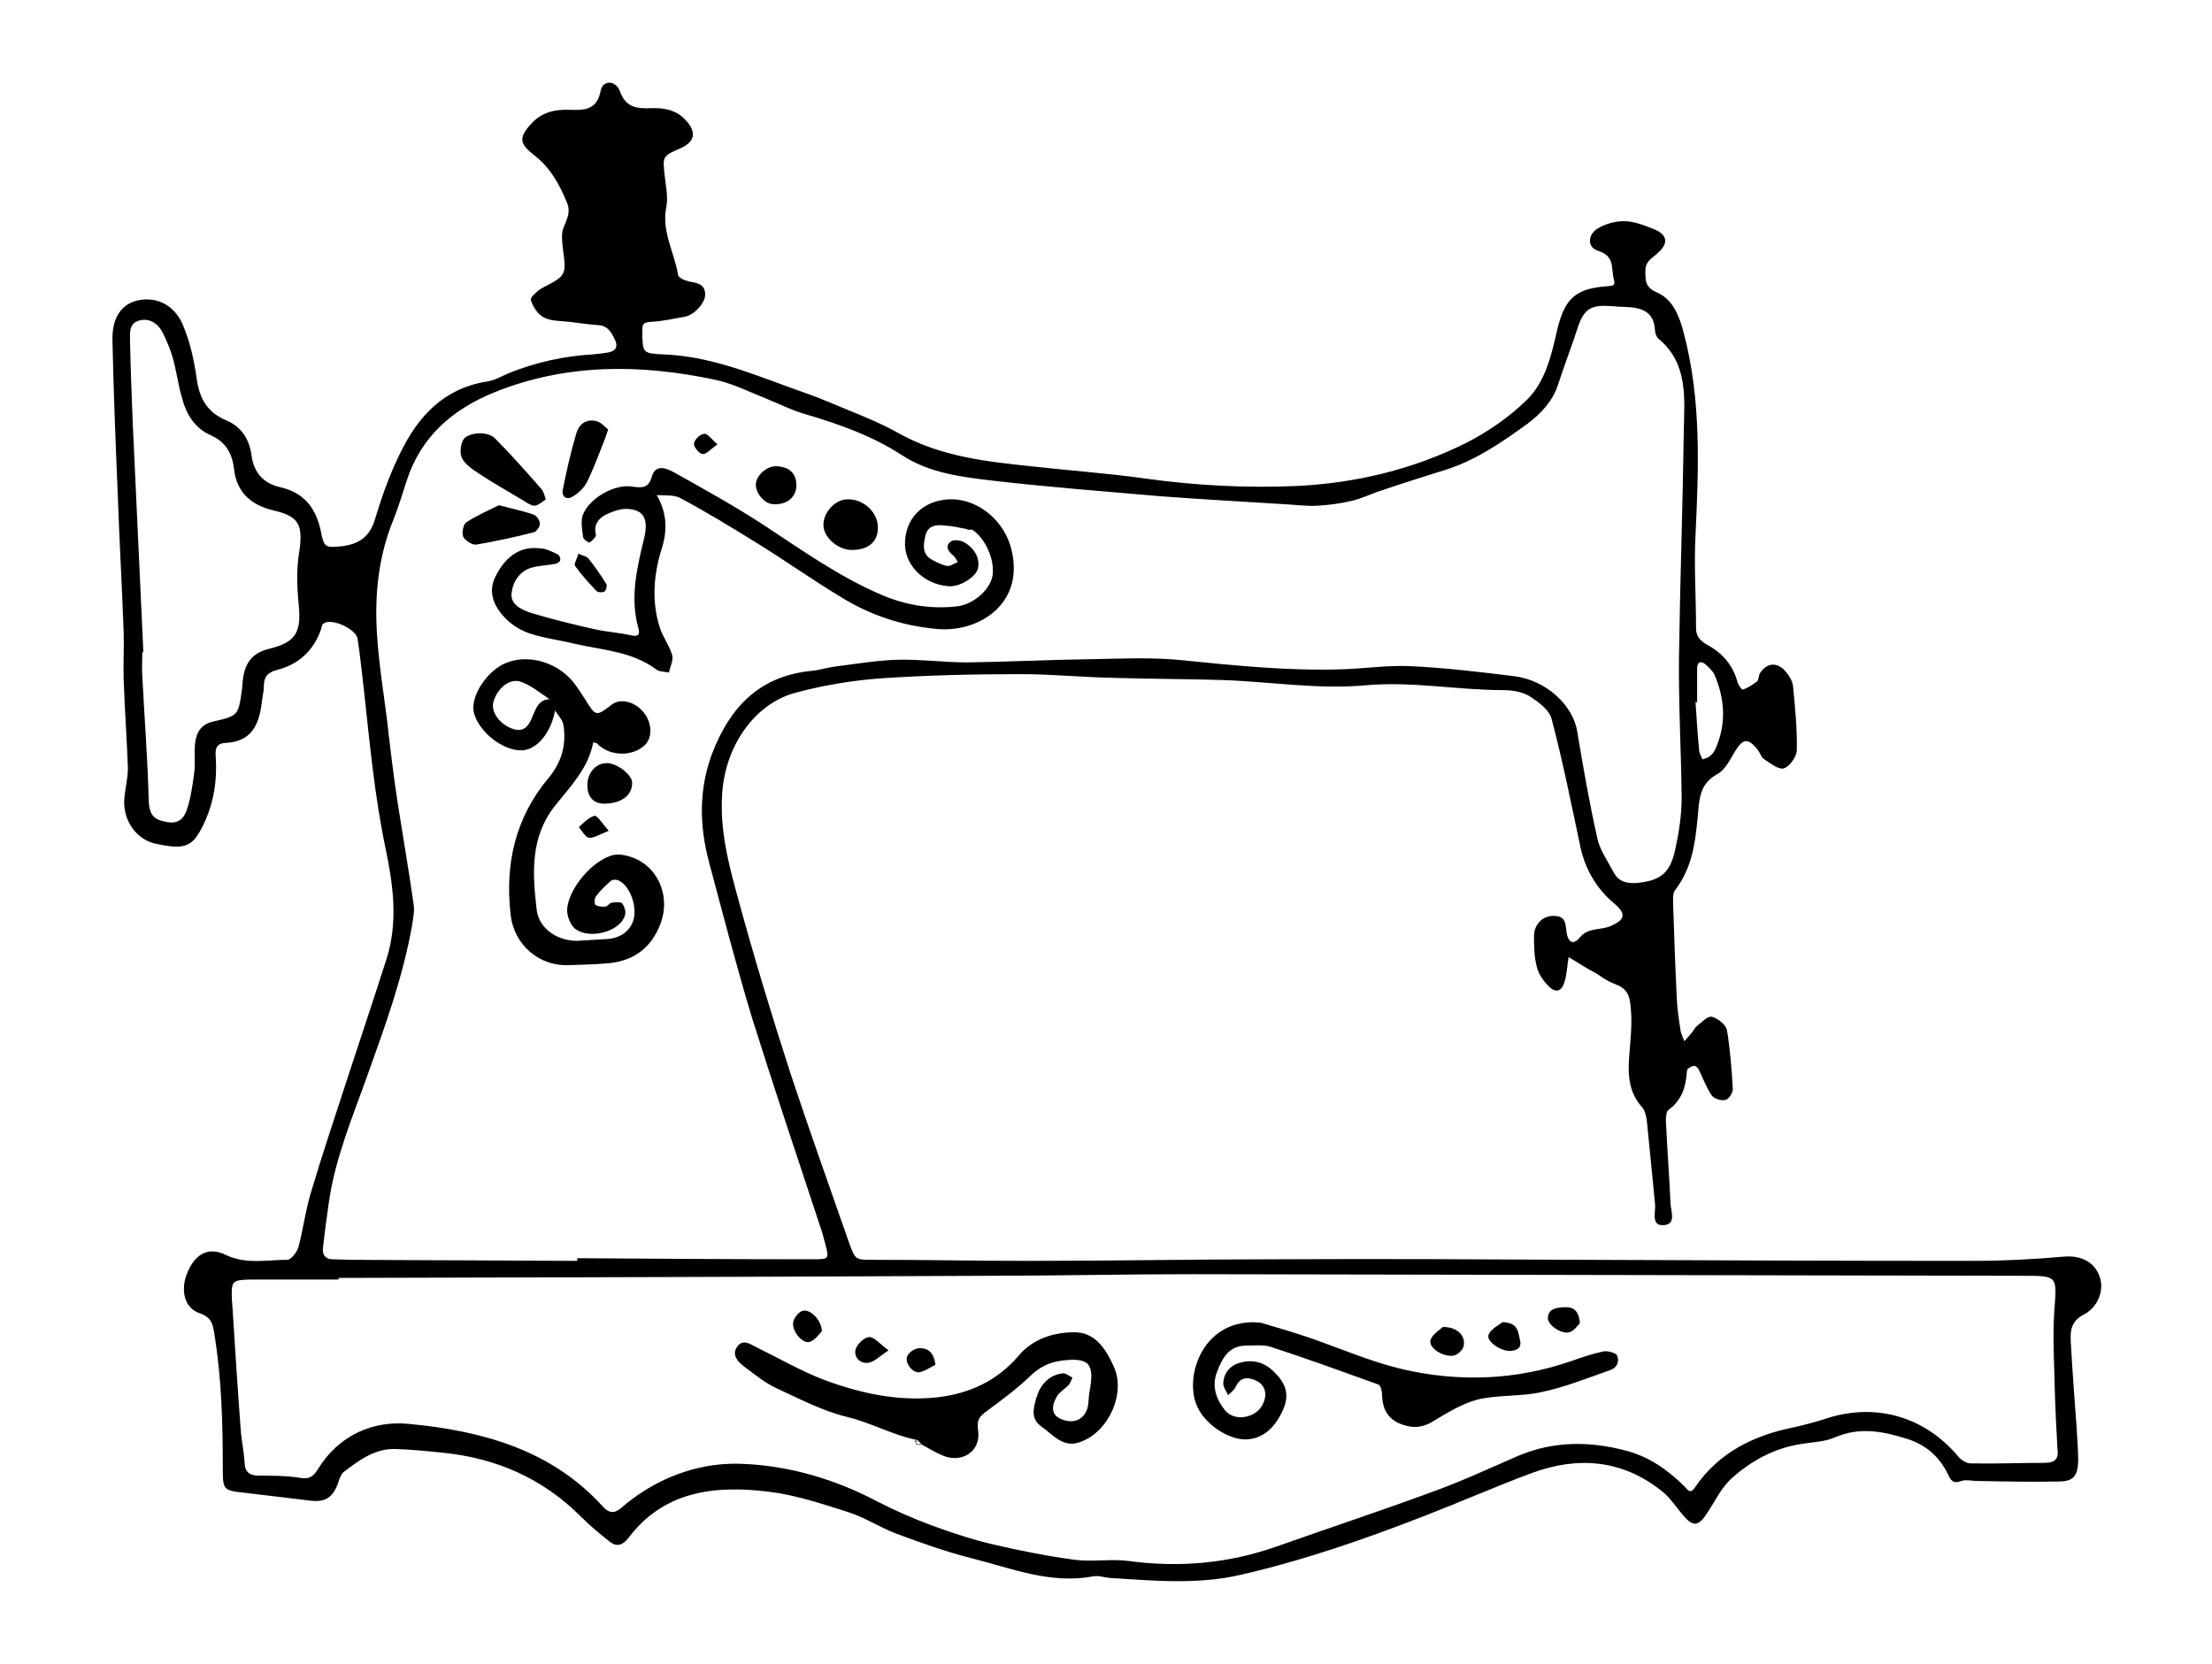 <?xml version="1.0" encoding="utf-8"?>
<!-- Generator: Adobe Illustrator 21.1.0, SVG Export Plug-In . SVG Version: 6.00 Build 0)  -->
<svg version="1.1" id="Ebene_1" xmlns="http://www.w3.org/2000/svg" xmlns:xlink="http://www.w3.org/1999/xlink" x="0px" y="0px"
	 viewBox="0 0 415 312.3" style="enable-background:new 0 0 415 312.3;" xml:space="preserve">
<g>
	<path d="M394,239.8c-0.7-2.4-2.9-4.3-6.7-4c-5.7,0.5-11.4,0.8-17.1,0.8c-24.6,0-49.2-0.1-73.7-0.2c-18.9-0.1-37.8-0.2-56.7-0.1
		c-15.6,0-31.1,0.3-46.7,0.3c-9.7,0-19.4-0.2-29.1-0.2c-3.5,0-3.5,0.1-4.7-3.2c-3.7-10.6-7.5-21.2-11-31.8
		c-3.5-10.8-6.8-21.7-9.8-32.7c-1.8-6.5-3.5-13-3-19.9c0.6-8.8,6-16.7,13.7-18.8c5.2-1.4,10.6-2.3,15.9-2.7
		c8.8-0.6,17.6-0.8,26.5-0.8c5.8,0,11.6,0.6,17.4,0.7c6.7,0.2,13.4,0.2,20.2,0.4c9,0.3,18,1.8,26.9,1c8.8-0.8,17.3,0.9,26,0.9
		c1.6,0,3.4,0.3,4.8,1.1c1.7,1.1,3.8,2.6,4.2,4.3c2.1,7.9,3.7,16,5.4,24c0.9,4.2,3,7.8,6.3,10.6c2.4,2,2.1,3.1-0.7,4.3
		c-1.9,0.8-4.1,0.2-5.7,2.1c-1.2,1.5-2.2,1-2.5-1c-0.2-1.4-0.1-2.8-1.9-3c-2.3-0.3-4.1,1.3-4.2,3.6c0,1.9,0,3.9,0.5,5.8
		c0.3,1.4,1.2,2.7,2.2,3.7c1.3,1.4,2.5,1.1,3-0.7c0.5-1.5,0.5-3.1,0.8-4.7c1.7,1,3.3,2.1,4.9,2.9c0.8,0.4,1.8,1.4,3.9,2.2
		c2.8,1,2.7,3.1,2.9,5c0.2,2.7-0.1,5.4-0.3,8c-0.3,3.6-0.3,7.1,2.4,10.1c0.6,0.7,0.8,1.9,0.9,2.8c0.5,5.1,1,10.1,1.5,15.2
		c0.2,1.5-0.8,4.1,1.4,4.1c2.8,0,1.5-2.7,1.5-4.3c-0.2-4.8-0.6-9.6-0.8-14.3c-0.1-1-0.1-2.6,0.4-3c2.6-1.9,3.3-4.4,3.5-7.4
		c0-0.4,0.8-0.8,1.3-0.9c0.2-0.1,0.8,0.4,0.9,0.7c0.8,1.6,1.4,3.3,2.4,4.8c0.5,0.7,1.8,1.1,2.6,0.9c0.6-0.1,1.4-1.3,1.4-2
		c-0.2-3.7-0.5-7.5-1.1-11.1c-0.2-1-1.7-2.2-2.8-2.5c-0.8-0.2-1.9,1-2.8,1.7c-0.5,0.4-0.7,1-1.1,1.4c-0.4,0.5-0.9,1-1.3,1.5
		c-0.2-0.7-0.6-1.3-0.7-2c-0.3-1.9-0.6-3.9-0.7-5.8c-0.3-6-0.5-12-0.7-18c0-0.9-0.1-2,0.4-2.6c3.6-4.7,3.9-10.3,4.4-15.8
		c0.3-2.7,1-4.6,3.6-6c1.4-0.8,2.3-2.7,3.2-4.2c1.5-2.4,2.4-2.6,4.2-0.4c0.5,0.6,0.7,1.5,1.2,1.8c1.2,0.8,2.7,2,3.7,1.8
		c1.1-0.3,2.4-2.1,2.5-3.3c0.1-4-0.3-8-0.7-12.1c-0.1-1-0.7-2-1.4-2.8c-1.5-1.8-3.5-1.7-4.8,0.3c-0.3,0.5-0.2,1.3-0.6,1.6
		c-0.8,0.6-1.7,1.2-2.6,1.5c-0.2,0.1-1-1-1.1-1.7c-0.9-3-2.8-5.2-5.6-6.7c-1.2-0.7-2.1-1.5-2.1-3.1c0-5.8-0.4-11.7-0.1-17.5
		c0.6-12.7,1.1-25.4-2.2-37.9c-0.8-3.1-2-6.3-5-7.6c-2.3-1-2.2-2.3-2.2-4.1c0-1.9,1.4-2.4,2.4-3.4c2-1.8,1.7-3.4-0.8-4.4
		c-1.8-0.7-3.7-1.5-5.6-1.5c-1.7,0-3.5,0.5-5,1.4c-1.9,1.2-1.9,3.6,0.2,4.2c3.2,1,2.3,3.4,2.9,5.4c0.3,1.1-0.2,1.1-1.1,1.2
		c-6.1,0.4-8.1,2.3-9.5,8c-1.1,4.8-2.2,9.9-5.8,13.4c-3.3,3.2-7.2,5.9-11.3,8c-10,5-20.9,7.6-32,8.1c-9.4,0.4-18.8-0.1-28.2-1.4
		c-7.1-1-14.3-1.5-21.4-2.3c-8.5-0.9-16.9-1.8-24.7-6.1c-4.4-2.5-9.2-4.2-13.9-6.2c-1.9-0.8-3.9-1.5-5.9-2.2
		c-8-2.9-15.9-6.2-24.6-6.5c-3.9-0.2-3.8-0.3-3.9-4.2c0-1.3,0-1.8,1.5-1.9c2.2-0.1,4.4-0.6,6.6-1c1.6-0.3,3.7-2.5,3.7-4.1
		c0-2.1-1.6-2.2-3.1-2.5c-0.8-0.2-2-0.7-2-1.3c-0.7-4.2-3.1-8.1-2.2-12.6c0.4-1.9-0.1-4-0.3-6c-0.4-3.6-0.4-3.6,3-5.1
		c2.7-1.2,3-3,1-5.2c-1.8-2-4.1-2.4-6.6-2.3c-2.6,0.1-4.7-0.1-5.8-3.2c-0.8-2.1-3.2-2.1-3.6-0.1c-0.7,3.7-3.1,3.7-5.9,3.6
		c-2.8-0.1-5.3,0.5-7.3,2.8c-2.2,2.5-2,3.6,0.7,5.7c3,2.3,4.8,5.5,6.2,9c0.8,2-0.3,3.4-0.8,5c-0.3,1.1-0.1,2.4,0,3.5
		c0.7,5.1,0.6,5.1-3.8,7.4c-0.9,0.5-2.4,1.8-2.2,2.3c0.4,1.3,1.3,2.7,2.5,3.3c1.4,0.7,3.2,0.6,4.8,0.8c1.8,0.2,3.6,0.5,5.3,0.6
		c1.8,0.1,2.5,1.3,3.2,2.8c0.6,1.3,0.1,2-1.1,2.3c-1,0.2-2.1,0.3-3.1,0.4c-5.4,0.3-10.7,1.5-15.7,3.5c-1.4,0.6-2.7,1.4-4.2,1.6
		c-8.1,1.3-12.9,6.6-16.2,13.4c-2,4-3.5,8.3-4.8,12.6c-1,3.2-3,4.5-6.2,4.9c-3,0.3-3.3,0.3-3.9-2.8c-0.9-4.4-3.2-7.3-7.7-8.3
		c-3.1-0.7-4.9-2.8-5.3-5.9c-0.4-3.1-1.9-5.4-4.7-6.6c-3.6-1.5-5.1-4.1-5.6-7.9c-0.5-3.5-1.3-7.1-2.7-10.3c-1.7-3.7-5.1-5.1-8.5-4.3
		c-2.8,0.7-4.7,3.1-4.6,7.4c0.2,9.7,0.6,19.5,1,29.2c0.3,8.5,0.8,17,1.1,25.6c0.1,3-0.1,5.9,0,8.9c0.2,5.5,0.6,11.1,0.8,16.6
		c0,2.1-0.6,4.1-0.7,6.2c-0.1,3.9,2.4,7.2,5.8,8c6,1.3,7.2,0.6,9.5-4.5c1.6-3.7,2.1-7.5,1.9-11.4c-0.1-1.3-0.3-2.9,1.8-3
		c4.8-0.2,6.3-3.3,6.8-7.5c0.1-1,0.4-2.1,0.4-3.1c0-1.7,0.6-2.6,2.5-3.1c4-1,6.8-3.6,8.2-7.5c0.1-0.4,0.2-1,0.5-1.2
		c1.5-1.1,6.1,1,6.4,2.9c0.5,3.3,0.8,6.5,1.2,9.8c1.1,10,2,19.9,4.1,29.8c1.4,6.8,2.3,13.6,0.1,20.5c-2.4,7.5-4.9,15-7.4,22.6
		c-2.3,7.1-4.7,14.2-6.8,21.3c-1,3.3-1.4,6.7-2.3,10.1c-0.3,1-1.4,2.4-2.1,2.4c-3.8,0-7.7,0.9-11.5-0.9c-3.2-1.6-5.7-0.3-7.2,3.2
		c-1.4,3.2-0.7,6.7,2.2,7.7c2.3,0.8,2.5,2,2.8,3.8c1.4,8.5,1.6,17,1.6,25.5c0,3.9,0.2,4,4,4.4c4.2,0.5,8.3,1,12.5,1.5
		c2.8,0.3,4.2-0.6,5.2-3.5c0.2-0.7,0.5-1.5,1-1.9c2.9-2.2,5.8-4.4,9.7-4.3c3,0.1,6,0.4,8.9,0.7c10,1,18.7,4.8,25.9,12
		c1.7,1.7,3.5,3.2,5.4,4.7c1.3,1,2.4,0.7,3.5-0.7c6.7-8.9,16.3-9.9,26.2-8.7c5.1,0.6,10.2,2.3,15.2,3.9c3.1,1,5.9,2.9,8.9,4
		c4.6,1.7,9.3,3.4,14.1,4.6c7.5,1.9,14.8,4.9,22.8,3.4c1-0.2,2.1,0.2,3.1,0.3c8.2,0.5,16.5,1.3,24.6-0.6
		c11.8-2.7,23.3-6.7,34.6-11.1c6.7-2.6,13.3-5.5,20-8c8.7-3.2,17.1-2.5,24.5,3.5c1.6,1.3,2.7,3.1,4.1,4.7c1.7,1.9,2.7,1.7,4.1-0.4
		c1.6-2.3,2.8-5.1,4.9-6.9c3.6-3.2,7.8-5.5,12.7-6.3c2.2-0.4,4.6-0.4,6.6-1.3c4.7-2,9-1.1,13.5,0.3c3.5,1.1,6,3.3,7.6,6.5
		c0.6,1.3,1,2,2.6,1.4c0.9-0.3,2,0,3,0c5.1,0.1,10.2,0.2,15.2,0.1c2.8,0,3.6-1,3.7-3.9c0-2.1-0.2-4.2-0.3-6.3
		c-0.4-5.4-0.8-10.7-1.1-16.1c-0.1-2.1,0.1-3.9,2.6-5.1C393.7,245.1,394.7,242.2,394,239.8z M318.4,131.8c0-2.1,0-4.2,0-6.3
		c0-1.3,0.7-1.6,1.6-0.8c0.7,0.6,1.4,1.3,1.7,2c1.9,4.5,2.2,9.1,0.2,13.7c-0.2,0.5-0.6,1.1-1,1.4c-0.4,0.4-1,0.5-1.5,0.7
		c-0.2-0.5-0.5-1-0.6-1.5c-0.3-3.1-0.5-6.2-0.7-9.3C318.2,131.8,318.3,131.8,318.4,131.8z M56,113c0.6,5.6-0.3,7.5-5.7,8.8
		c-2.7,0.7-4.1,2.3-4.6,4.9c-0.2,0.9-0.2,1.8-0.3,2.7c-0.7,4.9-0.7,4.9-5.4,6c-2.3,0.5-3.2,2.1-3.4,4.1c-0.2,1.9,0.1,3.9-0.2,5.8
		c-0.3,2.2-0.6,4.4-1.3,6.5c-0.8,2.4-2.1,2.9-4.5,2.3c-2.1-0.5-2.6-1.7-2.7-3.9c-0.2-7.8-0.8-15.5-1.2-23.3c-0.1-1.5,0-3,0-4.5
		c0.1,0,0.1,0,0.2,0c-0.7-14.4-1.3-28.7-2-43.1c-0.2-5.1-0.4-10.2-0.5-15.2c0-1.6-0.3-3.5,1.9-4c1.8-0.4,3.3,0.6,4.1,2.1
		c0.8,1.5,1.5,3.2,2,4.9c0.7,2.4,1,5,1.7,7.4c0.8,3.1,2.3,5.8,5.5,7.2c2.7,1.2,4,3.4,4.3,6.3c0.5,4.4,3.2,6.8,7.5,7.8
		c4.7,1.1,5.4,2.7,4.8,7.4C55.6,106.5,55.7,109.8,56,113z M60.6,234.1c0.3-2.8,0.7-5.6,1.1-8.5c1.2-8.4,4.5-16.1,7.3-24
		c3.3-9.2,6.6-18.3,8.3-27.9c0.2-1.3,0.5-2.7,0.3-4c-0.9-6.4-2-12.7-3-19.1c-0.8-5.2-1.4-10.4-2-15.6c-0.7-5.5-1.6-11-1.9-16.5
		c-0.4-7,0.3-14,3-20.7c1-2.5,1.8-5.1,2.6-7.6c2.7-8.3,8.6-13.4,16.5-16.6c13.4-5.4,27.2-5.3,41.1-2.4c3.5,0.7,6.8,2.4,10.1,3.7
		c2.2,0.9,4.4,2,6.7,2.7c6.5,1.9,12.8,4.1,18.5,7.8c5.2,3.4,11.2,4.1,17.1,4.8c10.4,1.2,20.8,2,31.2,2.9c7.7,0.6,15.5,1,23.3,1.5
		c2.1,0.1,4.1,0.4,6.2,0.3c2.2-0.1,4.4-0.4,6.5-0.9c1.9-0.4,3.6-1.3,5.5-1.9c4.1-1.4,8.2-2.7,12.4-4c5.6-1.8,10.5-5.2,15.2-8.6
		c2.5-1.9,4.7-4.2,5.7-7.3c1.2-3.7,2.6-7.3,3.8-11c1-2.9,2.2-3.9,5.2-3.8c1.2,0,2.4,0.2,3.6,0.2c2.9,0.1,5.4,0.7,5.6,4.4
		c0,0.5,0.3,1.3,0.7,1.6c5.6,4.7,4.8,11.2,4.7,17.4c-0.2,14.1-0.7,28.1-0.9,42.2c-0.1,8.8,0.4,17.6,0.5,26.4c0,3.3-0.5,6.6-1.2,9.8
		c-1,4.6-2.9,5.9-7.4,6.3c-1.9,0.1-3.3-0.4-4.1-1.9c-1.1-2.1-2.6-4.2-3.1-6.4c-1.5-6.7-2.7-13.5-3.8-20.2
		c-0.8-4.8-5.7-9.5-11.7-10.3c-6.5-0.8-13.1-1.6-19.7-1.9c-4.3-0.2-8.6,0.5-13,0.6c-9.9,0.3-19.7-0.7-29.6-1.7
		c-5.8-0.6-11.7-0.3-17.5-0.2c-7.6,0.1-15.3,0.5-22.9,0.6c-4.3,0-8.7-0.6-13-0.5c-4,0.1-8,0.8-12,1.3c-1.5,0.2-2.9,0.7-4.4,0.8
		c-9.7,1-15.2,6.9-18.5,15.5c-2.5,6.7-2.4,13.5-0.6,20.3c2.6,9.7,5.1,19.4,8,29c4.1,13.1,8.5,26.2,12.8,39.2c0.4,1.1,0.7,2.3,1,3.4
		c0.8,3,0.8,3-2.4,3c-14.7,0-29.4-0.1-44.1-0.2c0,0.2,0,0.3,0,0.5c-14.1-0.1-28.2-0.1-42.3-0.2c-1.2,0-2.4-0.1-3.6-0.1
		C61.1,236.3,60.4,235.5,60.6,234.1z M383.6,274.5c-4.6,0-9.3,0.2-13.9,0.1c-0.8,0-1.9-0.7-2.4-1.4c-6.2-7.3-15.1-9.9-24.1-7.2
		c-2.1,0.7-4.3,1.3-6.5,1.8c-7.6,1.5-14.2,4.7-18.7,11.3c-0.9,1.4-1.4,0.4-2-0.2c-3.1-3.1-6.7-5.6-11-6.7c-6.8-1.8-13.6-1.8-20.2,1
		c-5.5,2.4-10.9,4.9-16.5,6.9c-9.5,3.5-19.2,6.7-28.8,10.1c-9.1,3.2-18.3,4-27.9,2.7c-3.2-0.4-6.6,0.2-9.9-0.2
		c-5.2-0.7-10.3-1.7-15.4-2.9c-3.9-0.9-7.8-2.2-11.6-3.6c-3.5-1.3-6.9-2.8-10.2-4.5c-7.8-4.1-16.2-6.6-24.9-7
		c-7.5-0.4-14.8,2-21,6.6c-0.7,0.5-1.4,1.1-2.1,1.7c-1.3,1.1-2.3,0.9-3.4-0.3c-9.7-10.7-22.7-14.2-36.3-15.5
		c-6.8-0.7-13.2,2.1-17.1,8.4c-1,1.6-1.7,2-3.5,1.7c-2.5-0.4-5.1-0.4-7.6-0.4c-1.6,0-2.6-0.5-2.7-2.3c-0.1-1.9-0.5-3.9-0.7-5.8
		c-0.6-7.9-1.1-15.8-1.6-23.7c0-0.4-0.1-0.9-0.1-1.3c-0.1-3.4,0-3.6,3.4-3.7c5.5,0,11.1,0,16.6,0c0-0.1,0-0.2,0-0.3
		c40.5-0.1,80.9-0.2,121.4-0.4c12.9,0,25.7-0.3,38.6-0.3c52,0.1,104,0.2,156,0.3c6.7,0,6.4,0,5.9,6.8c-0.3,4.8,0,9.6,0.1,14.4
		c0.1,3.7,0.3,7.5,0.5,11.2C386.3,273.7,385.6,274.5,383.6,274.5z"/>
	<path d="M93,108.1c-1.4,2.7-0.7,5.4,2,8.1c1.2,1.2,2.9,2.2,4.5,2.7c2.7,0.9,5.5,1.2,8.3,1.9c5.2,1.2,10.7,1.4,15.3,4.8
		c0.6,0.5,1.6,0.4,2.4,0.6c0.2-1.1,0.9-2.3,0.6-3.3c-0.5-1.7-1.6-3.2-2.2-4.8c-1.7-5-1.3-10.1,0.2-15c1.2-3.6,1-7-0.9-10.2
		c1.5,0.1,3.3-0.1,4.5,0.6c4.9,2.6,9.6,5.5,14.3,8.4c5.5,3.4,10.7,7.1,16.2,10.4c5.3,3.2,11.1,5.1,17.3,5.7
		c8.4,0.9,17.3-5.1,14-15.8c-1.5-4.6-5.7-8.2-10.5-8.5c-5.1-0.2-8.9,2.9-9.2,7.8c-0.3,4.3,3.3,8.1,8.1,8.5c2,0.2,4.9-1.5,5.5-3.1
		c0.6-1.8-0.4-4-2.6-5.2c-0.6-0.3-1.8-0.5-2.4-0.1c-1.1,0.8-0.6,1.8,0.4,2.6c0.4,0.3,0.6,0.8,0.9,1.3c-0.7,0.2-1.4,0.8-2,0.7
		c-1-0.2-2-0.7-2.9-1.2c-1.8-1-1.6-2.7-1.2-4.4c0.4-1.9,1.9-2.2,3.5-2c1.5,0.1,2.9,0.4,4.4,0.7l-0.1,0.1c0.3,0,0.7,0,1,0l-0.1-0.1
		c2.6,1.7,4.4,5.8,3.9,8.8c-0.5,2.6-3.6,5.4-6.8,5.7c-4.7,0.5-9.2-0.2-13.6-2c-8.1-3.4-15.1-8.4-22.4-13.2c-5.5-3.6-11.3-6.8-17-10
		c-1.5-0.8-3.4-1.5-4.1,0.8c-0.6,2.2-1.8,2.2-3.7,1.9c-3.3-0.5-7.9,2.1-9.2,5.2c-0.5,1.2-0.2,2.8,0,4.3c0,0.4,1.1,1.1,1.2,1
		c0.5-0.3,1.3-1.1,1.2-1.5c-0.5-1.8,0.5-3,1.8-3.7c1.3-0.6,2.8-1.2,4.2-1.1c3.1,0.2,4,2,2.9,6.1c-1.3,5.4-2.5,10.8-0.9,16.4
		c0.3,1.2-0.2,1.5-1.5,1.2c-2.2-0.5-4.4-0.6-6.6-1.1c-4.1-0.9-8.1-1.9-12.1-3.1c-1.8-0.6-4-1.6-3.6-3.9c0.3-2.1,1.6-4,3.8-4.6
		c1.4-0.4,2.9-0.4,4.4-0.7c0.4-0.1,0.9-0.4,0.9-0.7c0.1-0.3-0.2-1-0.5-1.1c-1.1-0.5-2.2-1.1-3.3-1.1C97.4,102.4,94.7,104.7,93,108.1
		z M123,92.4c0,0,0,0.1,0.1,0.1c-0.1-0.1-0.2-0.1-0.3-0.2C122.8,92.3,122.9,92.3,123,92.4z"/>
	<path d="M119.6,161.3c-1.3-0.6-2.9-1.1-4.3-0.9c-3.9,0.7-8.8,6.4-8.9,10.4c0,1.1,0.5,2.4,1.2,3.2c2.3,2.4,8.5,1.1,9.6-2.1
		c0.3-0.7,0-1.8-0.5-2.4c-0.2-0.3-1.3-0.2-2-0.1c-0.4,0.1-0.7,0.7-1.1,0.7c-0.6,0.1-1.4,0-1.9-0.3c-0.2-0.2-0.2-1.2,0.1-1.6
		c0.8-1.1,1.8-2,2.8-2.9c0.3-0.3,1.2-0.3,1.6,0c2,1,3.3,4.7,2.7,7.1c-0.5,2.1-2.3,3.6-4.9,3.8c-1.6,0.1-3.3,0.2-4.9,0.3
		c-3.9,0.4-7.9-1.9-8.4-5.7c-0.8-6.8-1.3-13.7,3.5-19.7c2.9-3.6,6.2-7,7.1-11.8c0.3,0.1,0.6,0.1,0.7,0.2c2.2,2.4,6.6,2.6,9,0.3
		c1.5-1.5,1.3-4.3-0.3-6.2c-1.7-2-4.3-2.6-5.9-1.4c-3,2.3-3,2.3-5.1-1.1c-0.7-1.1-1.5-2.3-2.3-3.3c-3.1-3.6-8.2-5-12.2-3.5
		c-3.7,1.3-7,6.3-6.3,9.4c0.9,3.6,5.4,7.2,9,7.1c2.8-0.1,5.4-3.2,6.2-7.3c0-0.1,0-0.1,0-0.2c0.6,0.9,1.4,1.7,1.6,2.7
		c0.6,3.7-0.3,7-2.8,10c-6.2,7.4-8.2,16.1-7.1,25.6c0.6,5.7,5.4,9.8,11,9.5c2.2-0.1,4.5-0.1,6.7-0.3c5.1-0.3,8.7-2.7,10.5-7.7
		C125.6,168.6,123.9,163.5,119.6,161.3z M100,134.2c-0.6,1.6-1.5,3.5-4,2.5c-2.4-0.9-4-3.3-3.4-5.1c0.8-2.6,3.2-4.5,5.3-3.6
		c1.9,0.7,3.5,2.1,5.2,3.2C101.2,131.3,100.7,132.6,100,134.2z"/>
	<path d="M89.9,88.9c2.7,1.8,5.6,3.4,8.4,5.1c0.6,0.4,1.4,0.9,2,0.9c0.7-0.1,1.4-0.7,2.1-1.2c-0.3-0.8-0.4-1.5-0.8-1.9
		c-2.8-3.2-5.7-6.5-8.7-9.5c-0.6-0.7-1.9-1-2.9-1c-1,0-2.6,0.4-3,1.1c-0.6,0.9-0.8,2.6-0.3,3.6C87.3,87.2,88.7,88.1,89.9,88.9z"/>
	<path d="M159.8,103.2c3.2,0,5-1.6,4.9-4.4c-0.1-2.8-2.8-5.2-5.7-5.1c-2.4,0-4.7,2.6-4.5,5.1C154.7,101,157.3,103.2,159.8,103.2z"/>
	<path d="M100.1,99.9c0.5-0.1,1.2-1,1.2-1.6c0-0.6-0.6-1.5-1.1-1.7c-1.9-0.7-4-1.1-6.6-1.8c-1.8,0.9-4.1,1.9-6.1,3.2
		c-0.6,0.4-0.9,2-0.6,2.7c0.3,0.7,1.7,1.6,2.4,1.5C92.9,101.6,96.5,100.8,100.1,99.9z"/>
	<path d="M107.4,93.2c1.1-0.6,2.1-1.6,2.7-2.7c1.2-2.4,2.1-4.9,3.1-7.4c0.3-0.7,0.5-1.4,0.9-2.5c-0.7-0.6-1.4-1.4-2.3-1.6
		c-1.9-0.4-3.2,0.6-3.7,2.4c-1,3.4-1.8,6.9-2.5,10.4C105.3,93.2,106.3,93.9,107.4,93.2z"/>
	<path d="M118.6,146.9c0-1.6-3-3.8-4.9-3.7c-2.1,0.1-3.6,2-3.5,4.4c0.1,2.1,1.3,3.3,3.4,3.2C116.7,150.7,118.6,149.2,118.6,146.9z"
		/>
	<path d="M145,94.6c2.5,0.2,4.3-1.2,4.4-3.3c0.1-2.3-1.1-3.6-3.5-3.8c-1.9-0.2-4,1.6-4.1,3.4C141.8,92.6,143.4,94.5,145,94.6z"/>
	<path d="M107.9,106.2c1.2,1.7,2.6,3.2,4,4.7c0.3,0.3,1.2,0.3,1.5,0.1c0.3-0.2,0.6-1.2,0.3-1.5c-1-1.6-2.1-3.2-3.3-4.7
		c-0.3-0.4-1-0.5-1.9-0.9C108.3,104.8,107.6,105.9,107.9,106.2z"/>
	<path d="M111.5,153.1c-1.1,0.3-2,1.3-2.9,2.1c0.6,0.7,1.2,1.9,1.9,2c0.9,0.1,1.9-0.6,3.7-1.3C112.9,154.4,112,152.9,111.5,153.1z"
		/>
	<path d="M131.8,85.2c0.7,0.1,1.5-0.9,2.8-1.8c-1.1-1-1.9-2.1-2.5-2c-0.8,0.1-1.8,1.1-1.9,1.8C130.1,83.8,131.1,85.1,131.8,85.2z"/>
	<path d="M201.6,250c-3.9,0-7.8,1.2-10.5,4.4c-4,4.7-9.2,7.1-15.2,7.8c-7.3,0.8-14.3-0.7-21.1-3.2c-4.5-1.7-8.6-4.1-12.9-6.2
		c-1.2-0.6-2.5-1.6-3.6-0.1c-1.1,1.6,0.2,2.9,1.4,3.8c1.9,1.4,3.8,3,6,4c4.3,2,8.7,4.3,13.3,5.4c4.5,1.1,8.5,3.4,13,4.3
		c0,0,0,0.1,0,0.1c0,0,0.1,0,0.1-0.1c0.3,0.3,0.6,0.6,0.8,0.8c-0.3,0-0.6,0-0.9,0c0,0,0-0.1-0.1-0.1c0,0.1,0,0.2,0,0.2
		c0.3,0,0.7,0,1,0l-0.1-0.1c1.3,0.7,2.6,1.5,4,2.1c3.7,1.6,7.3-0.8,6.7-4.7c-0.2-1.7,0-2.3,1.2-3.3c3-2.2,6-4.4,8.7-7
		c1.8-1.7,3.6-2.5,5.9-2.8c5.1-0.6,6.1,0.6,5.1,5.9c-0.2,1-0.1,2.1-0.4,3.1c-0.7,2.2-2.8,3-5.1,1.9c-1.5-0.7-1.8-2.1-0.6-4.2
		c0.5-0.8,1.5-1.4,2.2-2.1c0.3-0.4,0.5-0.9,0.7-1.4c-0.6-0.3-1.3-0.9-1.9-0.8c-2.7,0.4-4.2,2.3-4.9,4.7c-0.5,1.8-1.1,3.8,1,5.3
		c2.3,1.6,4.1,4.2,7.5,2.8c5.2-2,8.4-9.2,6-14.2C207.5,253.2,205.5,250,201.6,250z"/>
	<path d="M300.8,253.6c-2,0.4-4,1.1-6,1.8c-10.4,3.6-21.1,4-31.8,1.5c-5.9-1.4-11.6-3.9-17.4-5.9c-3.5-1.2-7.1-2.2-9.1-2.8
		c-10.6-1.1-14.5,9.9-11.9,15.7c1.5,3.4,5.9,6.3,9.2,6.2c3.2-0.1,5.6-2.3,7.1-6c1-2.6,0.2-4.6-1.7-6.5c-1.8-1.9-4-2.6-6.5-1.9
		c-1.9,0.5-3.1,1.9-3.2,3.9c0,0.7,0.6,1.5,0.9,2.2c0.5-0.5,1.1-0.9,1.4-1.5c0.8-1.8,2.1-2,3.7-1.3c1.7,0.7,2.3,2.3,1.6,4.1
		c-1,2.9-5.4,3.9-7.3,1.5c-1.6-2-2.5-4.4-1.5-7.1c1-2.6,2.2-5,5.5-5c1.5,0,3.1-0.2,4.5,0.2c6.8,2.2,13.6,4.7,20.3,7.1
		c0.5,0.2,0.7,1.4,0.7,2.1c0.1,2.2,0.8,4,3,5.1c2.2,1,4.2,1.1,6.4-0.2c2.7-1.6,5.5-3.4,8.6-4.2c3.9-0.9,8.1-0.5,12-1.4
		c4.3-0.9,8.5-2.6,12.8-4.1c1.4-0.5,1.8-1.8,1.2-2.9C303,253.9,301.6,253.4,300.8,253.6z"/>
	<path d="M272.6,254.4c0.8-0.1,1.8-1,2-1.8c0.4-1.9-1.1-3.6-3.9-3.6c-0.5,0.5-1.9,1.3-2.3,2.4C267.9,252.8,270.5,254.6,272.6,254.4z
		"/>
	<path d="M283.4,253.5c1.1-0.1,2.1-0.5,1.8-1.9c-0.4-1.5-0.2-3.4-3.3-3.5c-0.6,0.5-2.1,1.2-2.6,2.3
		C278.7,251.6,281.5,253.6,283.4,253.5z"/>
	<path d="M151.9,251.8c1-0.3,1.8-1.5,2.3-2c-0.1-2.2-2.3-4.3-3.7-3.8c-0.8,0.3-1.6,1.4-1.7,2.2C148.6,249.9,150.6,252.2,151.9,251.8
		z"/>
	<path d="M294.4,250c0.9-0.2,1.6-1.3,2-1.7c-0.2-2.7-1.5-3.1-3.1-3c-1.4,0.1-2.8,0.3-2.9,2C290.3,248.5,292.8,250.4,294.4,250z"/>
	<path d="M163,255.7c1.1-0.2,2-1.2,3.7-2.3c-1.7-1.3-2.8-2.6-3.7-2.5c-0.9,0.1-2.3,1.4-2.5,2.4C160.2,254.7,161.4,256,163,255.7z"/>
	<path d="M172.5,257.5c1.1-0.2,2.1-1,3-1.4c-0.3-2.5-1.6-3.2-3.1-3.1c-0.8,0-1.9,0.8-2.2,1.5C169.7,255.7,171.2,257.7,172.5,257.5z"
		/>
	<path d="M171.7,270.4c0,0.2,0.1,0.3,0.2,0.5c0-0.2,0-0.4,0-0.7C171.8,270.3,171.7,270.3,171.7,270.4z"/>
</g>
</svg>
